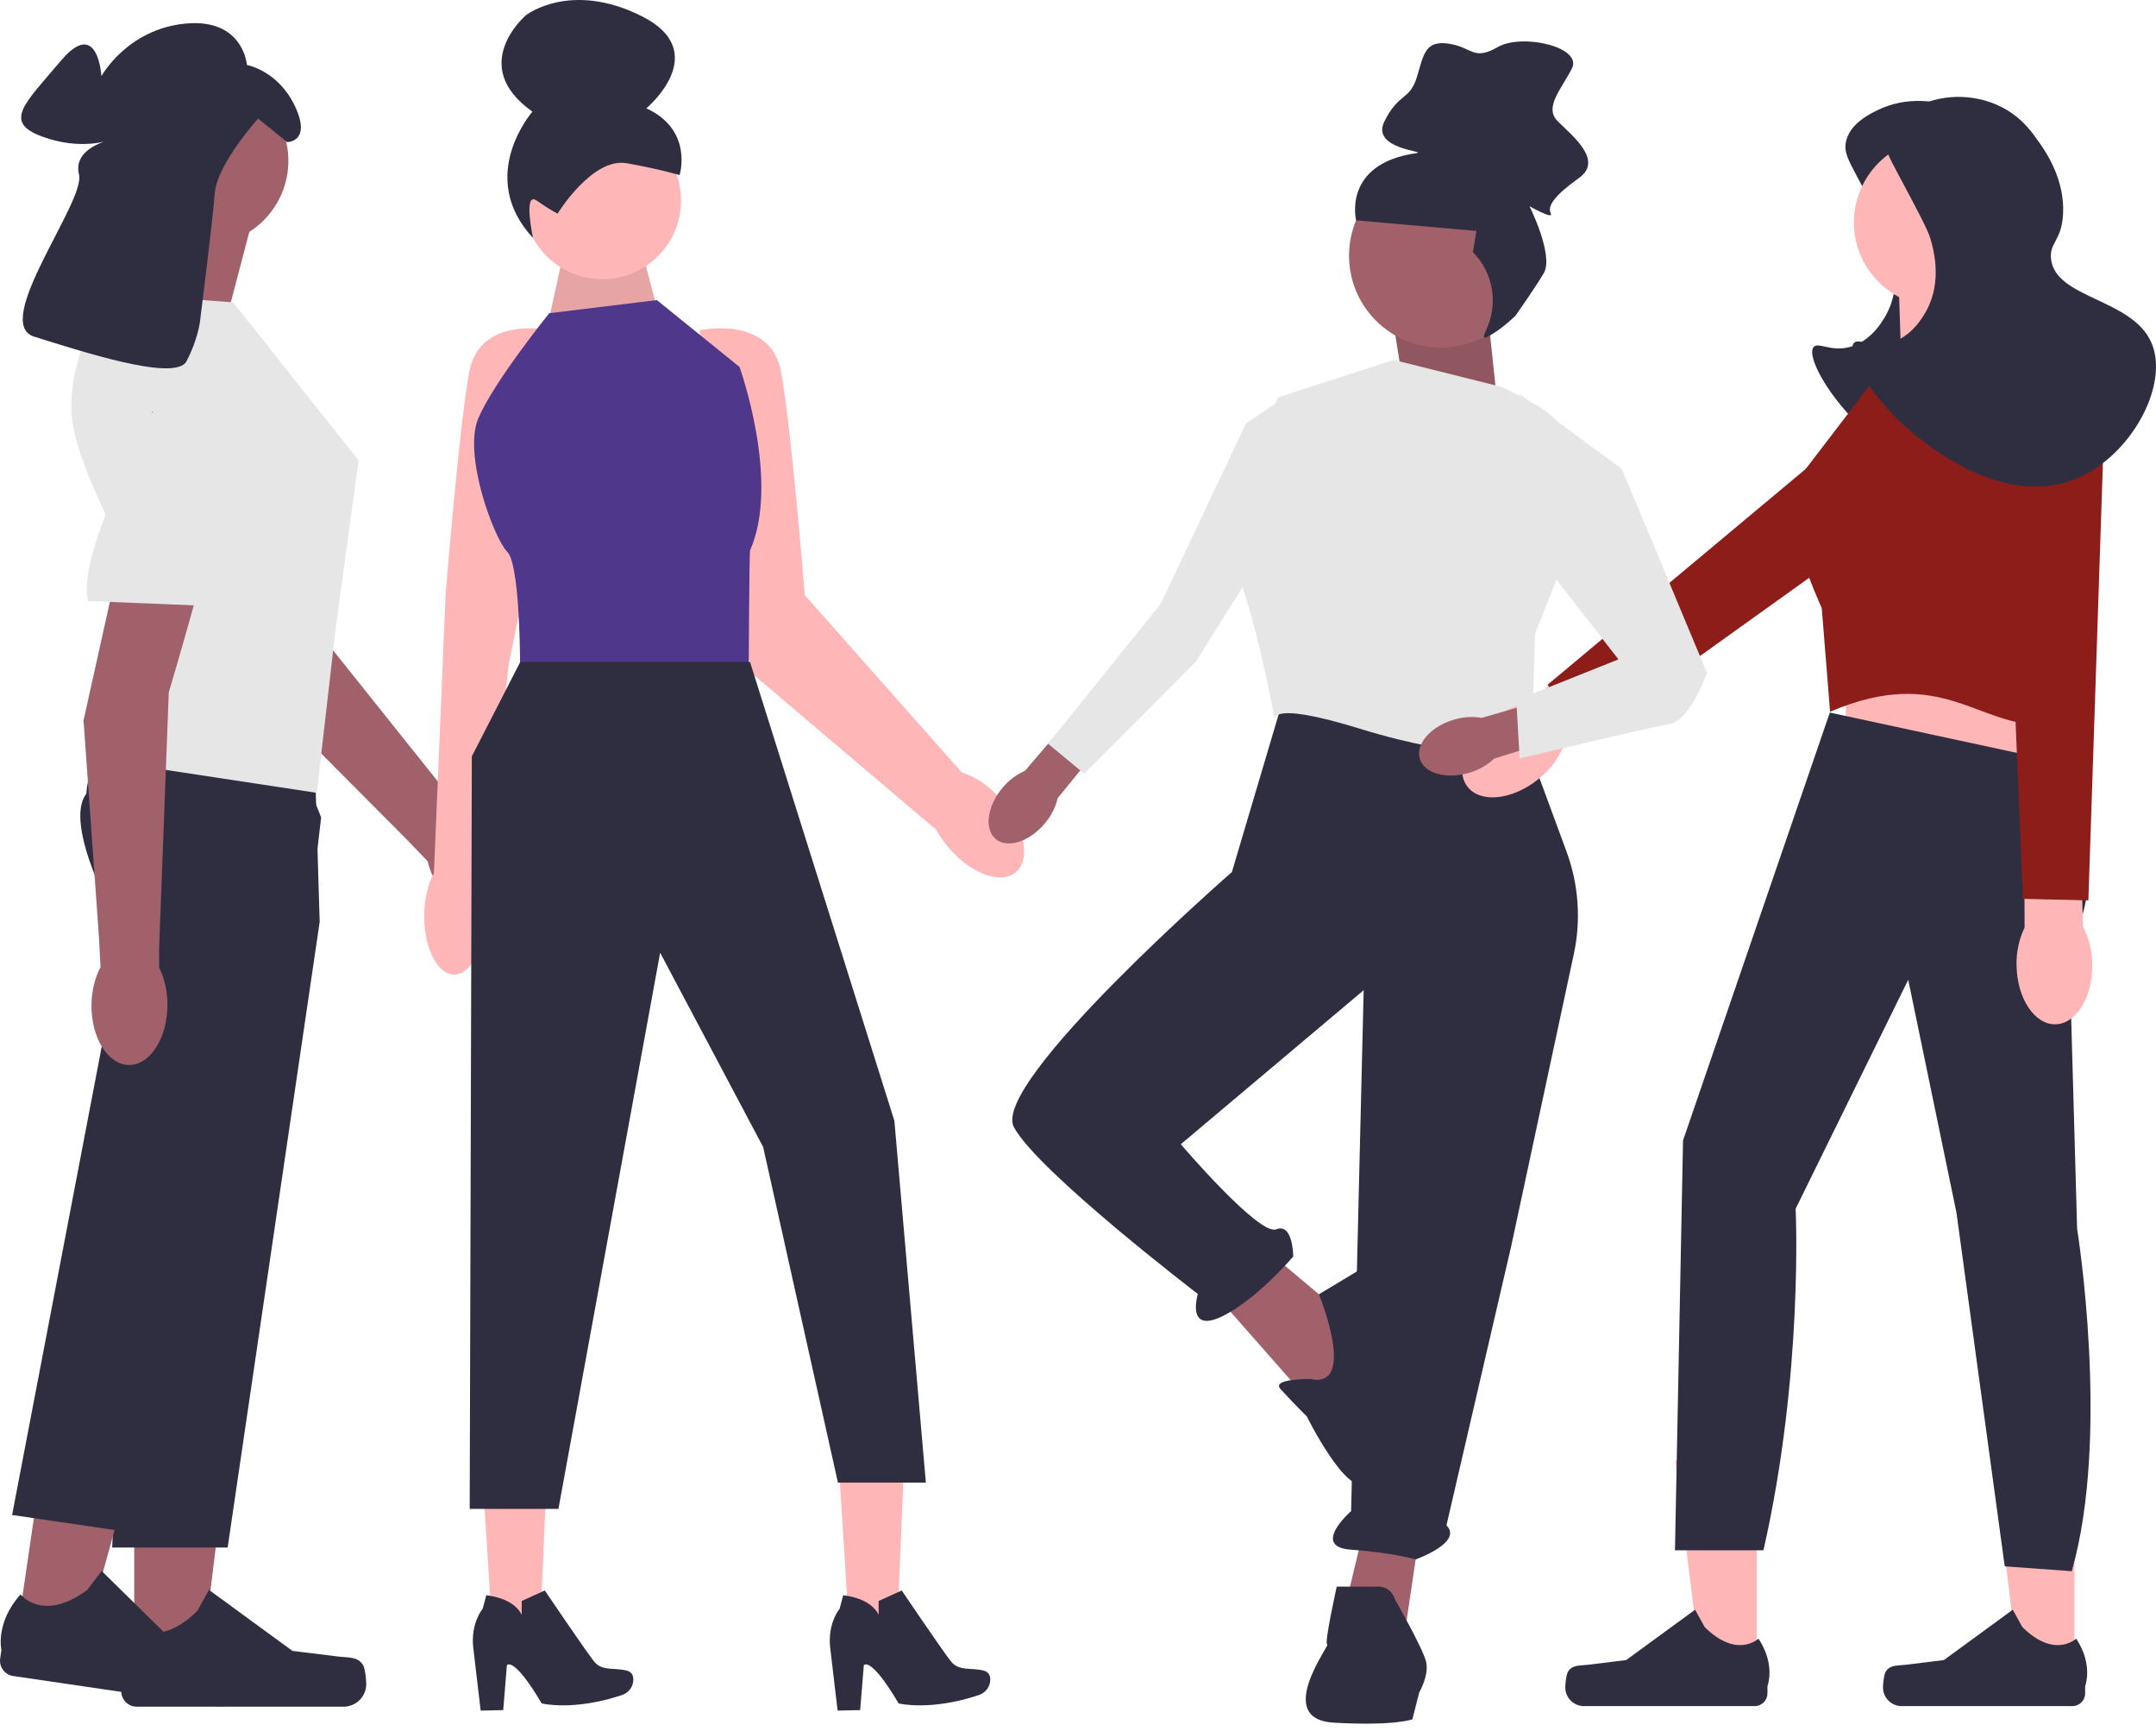 <svg width="137" height="110" viewBox="0 0 137 110" fill="none" xmlns="http://www.w3.org/2000/svg">
<path d="M32.605 58.263C33.623 57.404 33.352 55.412 32.001 53.813C31.41 53.114 30.709 52.606 30.023 52.328L29.234 51.419L19.048 38.669C19.048 38.669 13.408 25.986 11.742 24.616C10.077 23.246 8.118 23.959 8.118 23.959L6.59 25.849L16.115 43.557L25.863 53.357L27.179 54.728C27.339 55.45 27.723 56.225 28.315 56.925C29.666 58.523 31.587 59.122 32.605 58.263Z" fill="#A0616A"/>
<path d="M13.378 26.974L15.93 30.714L19.595 36.132L13.011 38.407L7.197 28.442L13.378 26.974Z" fill="#E6E6E6"/>
<path d="M15.969 14.247L14.121 21.288L7.073 19.903C7.073 19.903 9.846 14.824 9.152 12.516L15.969 14.247Z" fill="#A0616A"/>
<path d="M8.53 105.897L12.774 105.897L14.793 89.543L8.529 89.543L8.53 105.897Z" fill="#A0616A"/>
<path d="M23.071 105.801C23.203 106.023 23.273 106.741 23.273 107C23.273 107.794 22.628 108.439 21.832 108.439H8.688C8.145 108.439 7.705 107.999 7.705 107.457V106.91C7.705 106.91 7.055 105.267 8.394 103.242C8.394 103.242 10.058 104.828 12.544 102.344L13.277 101.017L18.584 104.895L21.526 105.256C22.169 105.335 22.74 105.244 23.071 105.801Z" fill="#2F2E41"/>
<path d="M20.314 58.568L14.466 98.325H7.128L8.104 75.63L8.617 63.697L7.128 58.017C7.128 58.017 6.449 56.755 5.877 55.224C5.232 53.497 4.723 51.427 5.479 50.445C5.757 50.083 6.48 49.815 7.463 49.616C8.064 49.493 8.763 49.398 9.517 49.324C13.857 48.895 20.029 49.163 20.029 49.163L20.186 54.335L20.273 57.224L20.314 58.568Z" fill="#2F2E41"/>
<path d="M1.053 103.953L5.252 104.569L9.631 88.682L3.433 87.772L1.053 103.953Z" fill="#A0616A"/>
<path d="M15.454 105.971C15.552 106.21 15.517 106.93 15.479 107.186C15.363 107.972 14.631 108.516 13.844 108.4L0.84 106.49C0.303 106.411 -0.068 105.913 0.011 105.376L0.09 104.835C0.09 104.835 -0.314 103.115 1.305 101.306C1.305 101.306 2.721 103.117 5.542 101.021L6.461 99.815L11.147 104.422L14.004 105.207C14.629 105.379 15.207 105.372 15.454 105.971Z" fill="#2F2E41"/>
<path d="M20.406 51.937L19.604 58.838L15.23 73.381L8.028 97.324L0.769 96.258L7.284 62.215L6.639 56.378C6.639 56.378 6.429 55.798 6.188 54.948C5.71 53.268 5.111 50.531 5.77 49.135C5.859 48.945 5.971 48.781 6.109 48.647C6.369 48.396 6.896 48.243 7.602 48.162C10.555 47.829 16.636 48.782 19.341 49.25L20.406 51.937Z" fill="#2F2E41"/>
<path d="M14.814 19.21L22.786 29.252L21.355 39.722L20.129 50.375L5.686 48.182C5.686 48.182 8.806 40.679 9.152 40.333C9.499 39.986 10.37 40.842 9.761 39.722C9.152 38.602 8.459 38.602 9.037 38.024C9.615 37.447 4.531 29.945 4.531 25.905C4.531 21.865 6.957 18.633 6.957 18.633L14.814 19.21Z" fill="#E6E6E6"/>
<path d="M12.954 15.576C15.92 15.576 18.324 13.174 18.324 10.211C18.324 7.248 15.92 4.846 12.954 4.846C9.988 4.846 7.583 7.248 7.583 10.211C7.583 13.174 9.988 15.576 12.954 15.576Z" fill="#A0616A"/>
<path d="M12.703 20.469C12.703 20.469 13.507 14.117 13.649 12.27C13.791 10.422 16.401 7.538 16.401 7.538L18.25 9.03C18.25 9.03 19.815 9.03 18.748 6.757C17.681 4.483 15.69 4.128 15.69 4.128C15.69 4.128 15.477 1.144 11.778 1.499C8.08 1.854 6.444 4.838 6.444 4.838C6.444 4.838 6.231 1.073 3.884 3.844C1.537 6.614 0.185 7.751 2.674 8.675C5.164 9.599 7.013 8.888 7.013 8.888C7.013 8.888 4.595 9.385 5.022 11.091C5.448 12.796 -0.597 20.54 2.177 21.393C4.95 22.246 11.138 24.306 11.849 22.956C12.561 21.606 12.703 20.469 12.703 20.469Z" fill="#2F2E41"/>
<path d="M8.189 67.666C9.522 67.679 10.619 65.994 10.639 63.902C10.649 62.987 10.45 62.145 10.112 61.486L10.109 60.283L10.725 43.983C10.725 43.983 14.741 30.697 14.376 28.573C14.01 26.45 12.06 25.712 12.06 25.712L9.667 26.146L5.309 45.772L6.288 59.553L6.389 61.45C6.038 62.101 5.823 62.939 5.814 63.855C5.793 65.946 6.857 67.653 8.189 67.666Z" fill="#A0616A"/>
<path d="M11.073 23.584C11.073 23.584 4.679 34.935 5.6 38.187L12.689 38.476C12.689 38.476 13.076 38.776 13.046 37.403C13.016 36.03 14.623 34.496 14.623 34.496C14.623 34.496 14.593 35.165 14.388 34.028C14.184 32.89 18.092 29.567 18.092 29.567L11.073 23.584Z" fill="#E6E6E6"/>
<path d="M27.572 55.488L28.314 37.809C28.314 37.809 29.148 27.313 29.815 23.648C30.482 19.983 34.985 20.982 34.985 20.982L34.484 31.478L32.326 42.219L30.646 56.846C30.732 57.269 30.781 57.729 30.781 58.211C30.781 60.261 29.925 61.922 28.868 61.922C27.811 61.922 26.955 60.261 26.955 58.211C26.955 57.134 27.193 56.166 27.572 55.488Z" fill="#FFB6B6"/>
<path d="M63.706 50.907C62.917 49.968 61.971 49.33 61.122 49.084L51.138 37.809C51.138 37.809 50.304 27.313 49.637 23.648C48.97 19.983 44.467 20.982 44.467 20.982L44.968 31.478L47.803 42.807L59.486 52.716C59.69 53.087 59.94 53.458 60.24 53.815C61.661 55.506 63.589 56.226 64.546 55.423C65.504 54.62 65.127 52.599 63.706 50.907Z" fill="#FFB6B6"/>
<path d="M41.739 19.566L40.58 15.118L36.068 14.902L34.718 21.033L41.739 19.566Z" fill="#FFB6B6"/>
<path opacity="0.1" d="M41.739 19.566L40.58 15.118L36.068 14.902L34.718 21.033L41.739 19.566Z" fill="black"/>
<path d="M53.261 92.436L57.487 92.195L56.933 105.151L54.069 105.315L53.261 92.436Z" fill="#FFB6B6"/>
<path d="M57.299 101.055L55.831 101.724L55.833 102.612C55.833 102.612 55.479 101.584 53.579 101.359L53.352 102.221C53.352 102.221 52.615 103.066 52.742 104.595L53.225 108.688L54.658 108.655L54.89 105.807C54.89 105.807 55.285 105.16 57.103 108.232C57.103 108.232 59.106 108.736 62.208 107.697C62.635 107.554 62.931 107.156 62.925 106.707C62.922 106.459 62.825 106.23 62.514 106.148C61.722 105.939 60.948 106.204 60.437 105.573C59.925 104.941 57.299 101.055 57.299 101.055Z" fill="#2F2E41"/>
<path d="M30.58 92.436L34.806 92.195L34.252 105.151L31.388 105.315L30.58 92.436Z" fill="#FFB6B6"/>
<path d="M34.618 101.055L33.15 101.724L33.152 102.612C33.152 102.612 32.798 101.584 30.898 101.359L30.671 102.221C30.671 102.221 29.934 103.066 30.061 104.595L30.544 108.688L31.977 108.655L32.209 105.807C32.209 105.807 32.603 105.16 34.422 108.232C34.422 108.232 36.425 108.736 39.527 107.697C39.953 107.554 40.249 107.156 40.244 106.707C40.241 106.459 40.144 106.23 39.833 106.148C39.041 105.939 38.267 106.204 37.756 105.573C37.244 104.941 34.618 101.055 34.618 101.055Z" fill="#2F2E41"/>
<path d="M38.27 17.738C41.033 17.738 43.273 15.5 43.273 12.74C43.273 9.98 41.033 7.742 38.27 7.742C35.507 7.742 33.267 9.98 33.267 12.74C33.267 15.5 35.507 17.738 38.27 17.738Z" fill="#FFB6B6"/>
<path d="M35.433 13.571C35.433 13.571 37.633 9.975 39.834 10.372C42.036 10.769 43.184 11.127 43.184 11.127C43.184 11.127 44.081 8.26 41.071 6.885C41.071 6.885 45.331 3.322 40.79 1.035C36.25 -1.252 33.425 0.964 33.425 0.964C33.425 0.964 29.666 4.148 33.833 7.095C33.833 7.095 30.227 11.198 33.869 15.118C33.869 15.118 33.226 12.134 34.101 12.745C34.976 13.357 35.433 13.571 35.433 13.571Z" fill="#2F2E41"/>
<path d="M34.902 19.9L41.739 19.067L46.992 23.315C46.992 23.315 49.605 30.587 47.66 34.977C47.613 35.082 47.576 42.391 47.576 42.391H33.049C33.049 42.391 33.063 37.416 32.508 35.614C32.428 35.357 32.338 35.164 32.233 35.06C31.399 34.227 29.398 28.896 30.399 26.564C31.399 24.231 34.902 19.9 34.902 19.9Z" fill="#4F378B"/>
<path d="M47.659 42.057L56.832 71.212L58.833 94.203H53.246L48.493 72.878L41.948 60.534L35.485 95.869H29.846L29.982 48.055L33.06 42.057H47.659Z" fill="#2F2E41"/>
<path d="M89.316 25.357L88.45 19.952L94.294 17.574L95.159 25.789L89.316 25.357Z" fill="#A0616A"/>
<path opacity="0.1" d="M89.316 25.357L88.45 19.952L94.294 17.574L95.159 25.789L89.316 25.357Z" fill="black"/>
<path d="M63.694 50.068C62.717 51.238 62.529 52.69 63.274 53.311C64.019 53.932 65.415 53.487 66.392 52.317C66.789 51.855 67.07 51.305 67.21 50.712L71.288 45.705L69.301 44.099L65.129 48.977C64.57 49.221 64.078 49.595 63.694 50.068Z" fill="#A0616A"/>
<path d="M81.516 25.318L82.935 30.934L75.989 42.041L68.897 49.161L66.599 47.256L73.751 38.367L79.171 26.913L81.516 25.318Z" fill="#E6E6E6"/>
<path d="M86.719 96.917L85.421 102.322L89.316 103.403L90.182 97.566L86.719 96.917Z" fill="#A0616A"/>
<path d="M80.443 79.405L84.555 82.864L87.152 86.972L83.473 89.35L77.197 82.216L80.443 79.405Z" fill="#A0616A"/>
<path d="M81.742 43.733L78.279 55.408C78.279 55.408 62.914 68.812 64.429 71.622C65.944 74.433 76.115 82.216 76.115 82.216C76.115 82.216 75.36 84.705 77.577 83.676C79.794 82.648 82.175 79.838 82.175 79.838C82.175 79.838 82.175 77.676 81.093 78.108C80.011 78.54 75.033 72.703 75.033 72.703L86.652 62.915L85.854 96.012C85.854 96.012 83.257 98.281 85.854 98.464C88.451 98.647 89.966 99.079 89.966 99.079C89.966 99.079 92.996 97.998 91.913 96.917L96.025 79.189L100.007 60.615C100.472 58.445 100.311 56.189 99.543 54.107L96.675 46.328L81.742 43.733Z" fill="#2F2E41"/>
<path d="M88.667 101.673C88.667 101.673 88.45 100.809 87.585 100.809H84.941C84.941 100.809 84.122 104.484 84.338 104.484C84.555 104.484 80.876 109.24 84.771 109.456C88.667 109.673 89.749 109.24 89.749 109.24L90.181 107.534C90.181 107.534 90.831 106.43 90.614 105.565C90.398 104.7 88.667 101.673 88.667 101.673Z" fill="#2F2E41"/>
<path d="M83.257 87.621C83.257 87.621 80.771 87.582 81.364 88.25C81.958 88.918 83.04 89.999 83.04 89.999C83.04 89.999 85.614 95.188 86.816 94.215C88.018 93.242 89.965 82.432 89.316 81.135C88.667 79.838 87.801 79.838 87.801 79.838L83.808 82.236C83.808 82.236 86.286 88.269 83.257 87.621Z" fill="#2F2E41"/>
<path d="M95.484 24.6L88.559 22.87L81.201 25.248C81.201 25.248 77.954 34.329 79.037 37.572C80.119 40.815 81.025 45.835 81.025 45.835C81.025 45.835 80.227 44.382 86.503 46.328C92.779 48.273 97.324 48.057 97.324 48.057L97.54 40.274L100.259 33.361C101.421 30.406 100.168 27.051 97.353 25.578L95.484 24.6Z" fill="#E6E6E6"/>
<path d="M91.569 22.087C94.798 22.087 97.415 19.472 97.415 16.246C97.415 13.021 94.798 10.406 91.569 10.406C88.34 10.406 85.723 13.021 85.723 16.246C85.723 19.472 88.34 22.087 91.569 22.087Z" fill="#A0616A"/>
<path d="M96.291 20.065C96.291 20.065 95.391 20.964 94.492 21.413C94.233 21.542 94.253 21.356 94.413 21.025C95.224 19.345 94.912 17.34 93.592 16.022L93.817 14.674L86.172 14C86.172 14 85.273 10.406 89.995 9.732C90.797 9.618 87.072 9.508 87.971 7.71C88.87 5.913 89.545 6.363 89.995 5.015C90.444 3.667 90.444 2.544 92.018 2.769C93.592 2.993 93.592 3.892 95.166 2.993C96.74 2.095 100.563 2.993 99.888 4.341C99.214 5.689 98.09 6.812 98.989 7.71C99.888 8.609 101.912 10.181 100.338 11.305C98.764 12.428 98.314 13.102 98.539 13.551C98.764 14 97.19 13.102 97.19 13.102C97.19 13.102 98.764 16.246 98.09 17.37C97.415 18.493 96.291 20.065 96.291 20.065Z" fill="#2F2E41"/>
<path d="M129.305 38.893H117.295V54.209H129.305V38.893Z" fill="#FFB6B6"/>
<path d="M118.061 11.323C117.452 10.181 117.168 9.684 117.295 9.026C117.517 7.869 118.811 7.24 119.339 6.983C121.034 6.16 123.232 6.209 124.961 7.239C125.999 7.857 126.554 8.642 127.005 9.281C127.409 9.853 128.666 11.632 128.538 13.876C128.442 15.56 127.671 15.665 127.772 16.684C128.024 19.242 132.945 19.205 134.16 22.045C135.255 24.605 133.06 28.858 129.816 30.469C124.876 32.921 119.53 28.243 118.572 27.405C116.265 25.387 114.74 22.61 115.25 22.045C115.549 21.714 116.336 22.374 117.55 22.045C118.934 21.669 119.668 20.332 119.85 20.002C120.898 18.096 120.283 16.01 120.105 15.407C119.94 14.848 119.314 13.673 118.061 11.323Z" fill="#2F2E41"/>
<path d="M111.629 106.305L108.127 106.304L106.461 92.81L111.63 92.81L111.629 106.305Z" fill="#FFB6B6"/>
<path d="M99.63 106.225C99.521 106.409 99.464 107.001 99.464 107.214C99.464 107.87 99.996 108.402 100.652 108.402H111.498C111.946 108.402 112.309 108.039 112.309 107.592V107.14C112.309 107.14 112.845 105.785 111.741 104.114C111.741 104.114 110.368 105.422 108.316 103.373L107.712 102.278L103.333 105.477L100.905 105.776C100.374 105.841 99.904 105.766 99.63 106.225Z" fill="#2F2E41"/>
<path d="M131.817 106.305L128.315 106.304L126.649 92.81L131.817 92.81L131.817 106.305Z" fill="#FFB6B6"/>
<path d="M119.818 106.225C119.709 106.409 119.652 107.001 119.652 107.214C119.652 107.87 120.184 108.402 120.84 108.402H131.686C132.134 108.402 132.497 108.039 132.497 107.592V107.14C132.497 107.14 133.033 105.785 131.928 104.114C131.928 104.114 130.556 105.422 128.504 103.373L127.899 102.278L123.52 105.477L121.093 105.776C120.562 105.841 120.091 105.766 119.818 106.225Z" fill="#2F2E41"/>
<path d="M120.616 16.939L120.872 24.853L130.071 26.129L125.344 15.385L120.616 16.939Z" fill="#FFB6B6"/>
<path d="M123.172 19.492C126.136 19.492 128.538 17.092 128.538 14.131C128.538 11.17 126.136 8.77 123.172 8.77C120.208 8.77 117.806 11.17 117.806 14.131C117.806 17.092 120.208 19.492 123.172 19.492Z" fill="#FFB6B6"/>
<path d="M129.305 48.083C129.305 48.083 135.054 54.337 131.477 59.953L131.988 78.078C131.988 78.078 134.117 91.207 131.647 99.831L127.388 99.521L124.322 77.056L121.256 62.251L114.101 76.801C114.101 76.801 114.612 87.267 112.056 98.5H106.434L106.946 72.462L116.273 45.275L129.305 48.083Z" fill="#2F2E41"/>
<path d="M120.872 21.789L121.257 21.649L126.493 19.747C126.493 19.747 133.137 24.853 133.137 27.661C133.137 30.469 129.56 40.68 129.56 40.68C129.56 40.68 134.415 45.785 130.071 46.04C125.727 46.296 123.445 42.159 116.29 45.222L115.761 38.637C115.761 38.637 112.695 32 114.228 30.469L120.872 21.789Z" fill="#8C1D18"/>
<path d="M128.14 61.345C128.172 63.43 129.276 65.103 130.604 65.082C131.932 65.061 132.982 63.354 132.949 61.268C132.947 60.435 132.745 59.614 132.361 58.875L132.11 50.043L128.614 50.151L128.651 58.933C128.29 59.685 128.115 60.512 128.14 61.345Z" fill="#FFB6B6"/>
<path d="M129.97 22.346C131.957 22.022 133.76 23.559 133.754 25.57L132.703 57.207L128.544 57.109L127.236 25.591C127.221 23.984 128.382 22.605 129.97 22.346Z" fill="#8C1D18"/>
<path d="M94.726 45.772C93.091 47.069 92.436 48.962 93.262 50.002C94.088 51.041 96.083 50.831 97.718 49.534C98.378 49.025 98.907 48.365 99.259 47.61L106.116 42.029L103.899 39.326L96.952 44.708C96.135 44.88 95.372 45.245 94.726 45.772Z" fill="#FFB6B6"/>
<path d="M126.792 23.454C128.26 24.831 128.14 27.195 126.54 28.416L100.791 46.864L98.334 43.511L122.551 23.267C123.817 22.275 125.619 22.355 126.792 23.454Z" fill="#8C1D18"/>
<path d="M120.617 11.068C120.008 9.926 119.724 9.429 119.85 8.77C120.073 7.614 121.367 6.985 121.894 6.728C123.59 5.904 125.787 5.954 127.516 6.983C128.555 7.602 129.11 8.387 129.561 9.026C129.965 9.598 131.221 11.377 131.094 13.621C130.998 15.305 130.227 15.409 130.327 16.429C130.58 18.987 135.501 18.95 136.716 21.79C137.811 24.35 135.616 28.603 132.371 30.213C127.432 32.666 122.085 27.988 121.128 27.15C118.821 25.132 117.295 22.354 117.806 21.79C118.105 21.459 118.892 22.119 120.106 21.79C121.49 21.413 122.224 20.077 122.406 19.747C123.453 17.841 122.839 15.755 122.661 15.152C122.496 14.592 121.87 13.418 120.617 11.068Z" fill="#2F2E41"/>
<path d="M92.353 45.736C90.893 46.176 89.937 47.285 90.218 48.214C90.499 49.142 91.909 49.537 93.37 49.096C93.956 48.928 94.493 48.622 94.936 48.205L101.098 46.261L100.322 43.829L94.152 45.612C93.551 45.509 92.934 45.552 92.353 45.736Z" fill="#A0616A"/>
<path d="M103.058 29.788L96.566 25.032L96.782 34.112L102.842 41.895L96.35 44.49L96.566 48.194C96.566 48.194 104.79 46.219 106.088 46.003C107.387 45.787 108.469 42.76 108.469 42.76L103.058 29.788Z" fill="#E6E6E6"/>
</svg>
